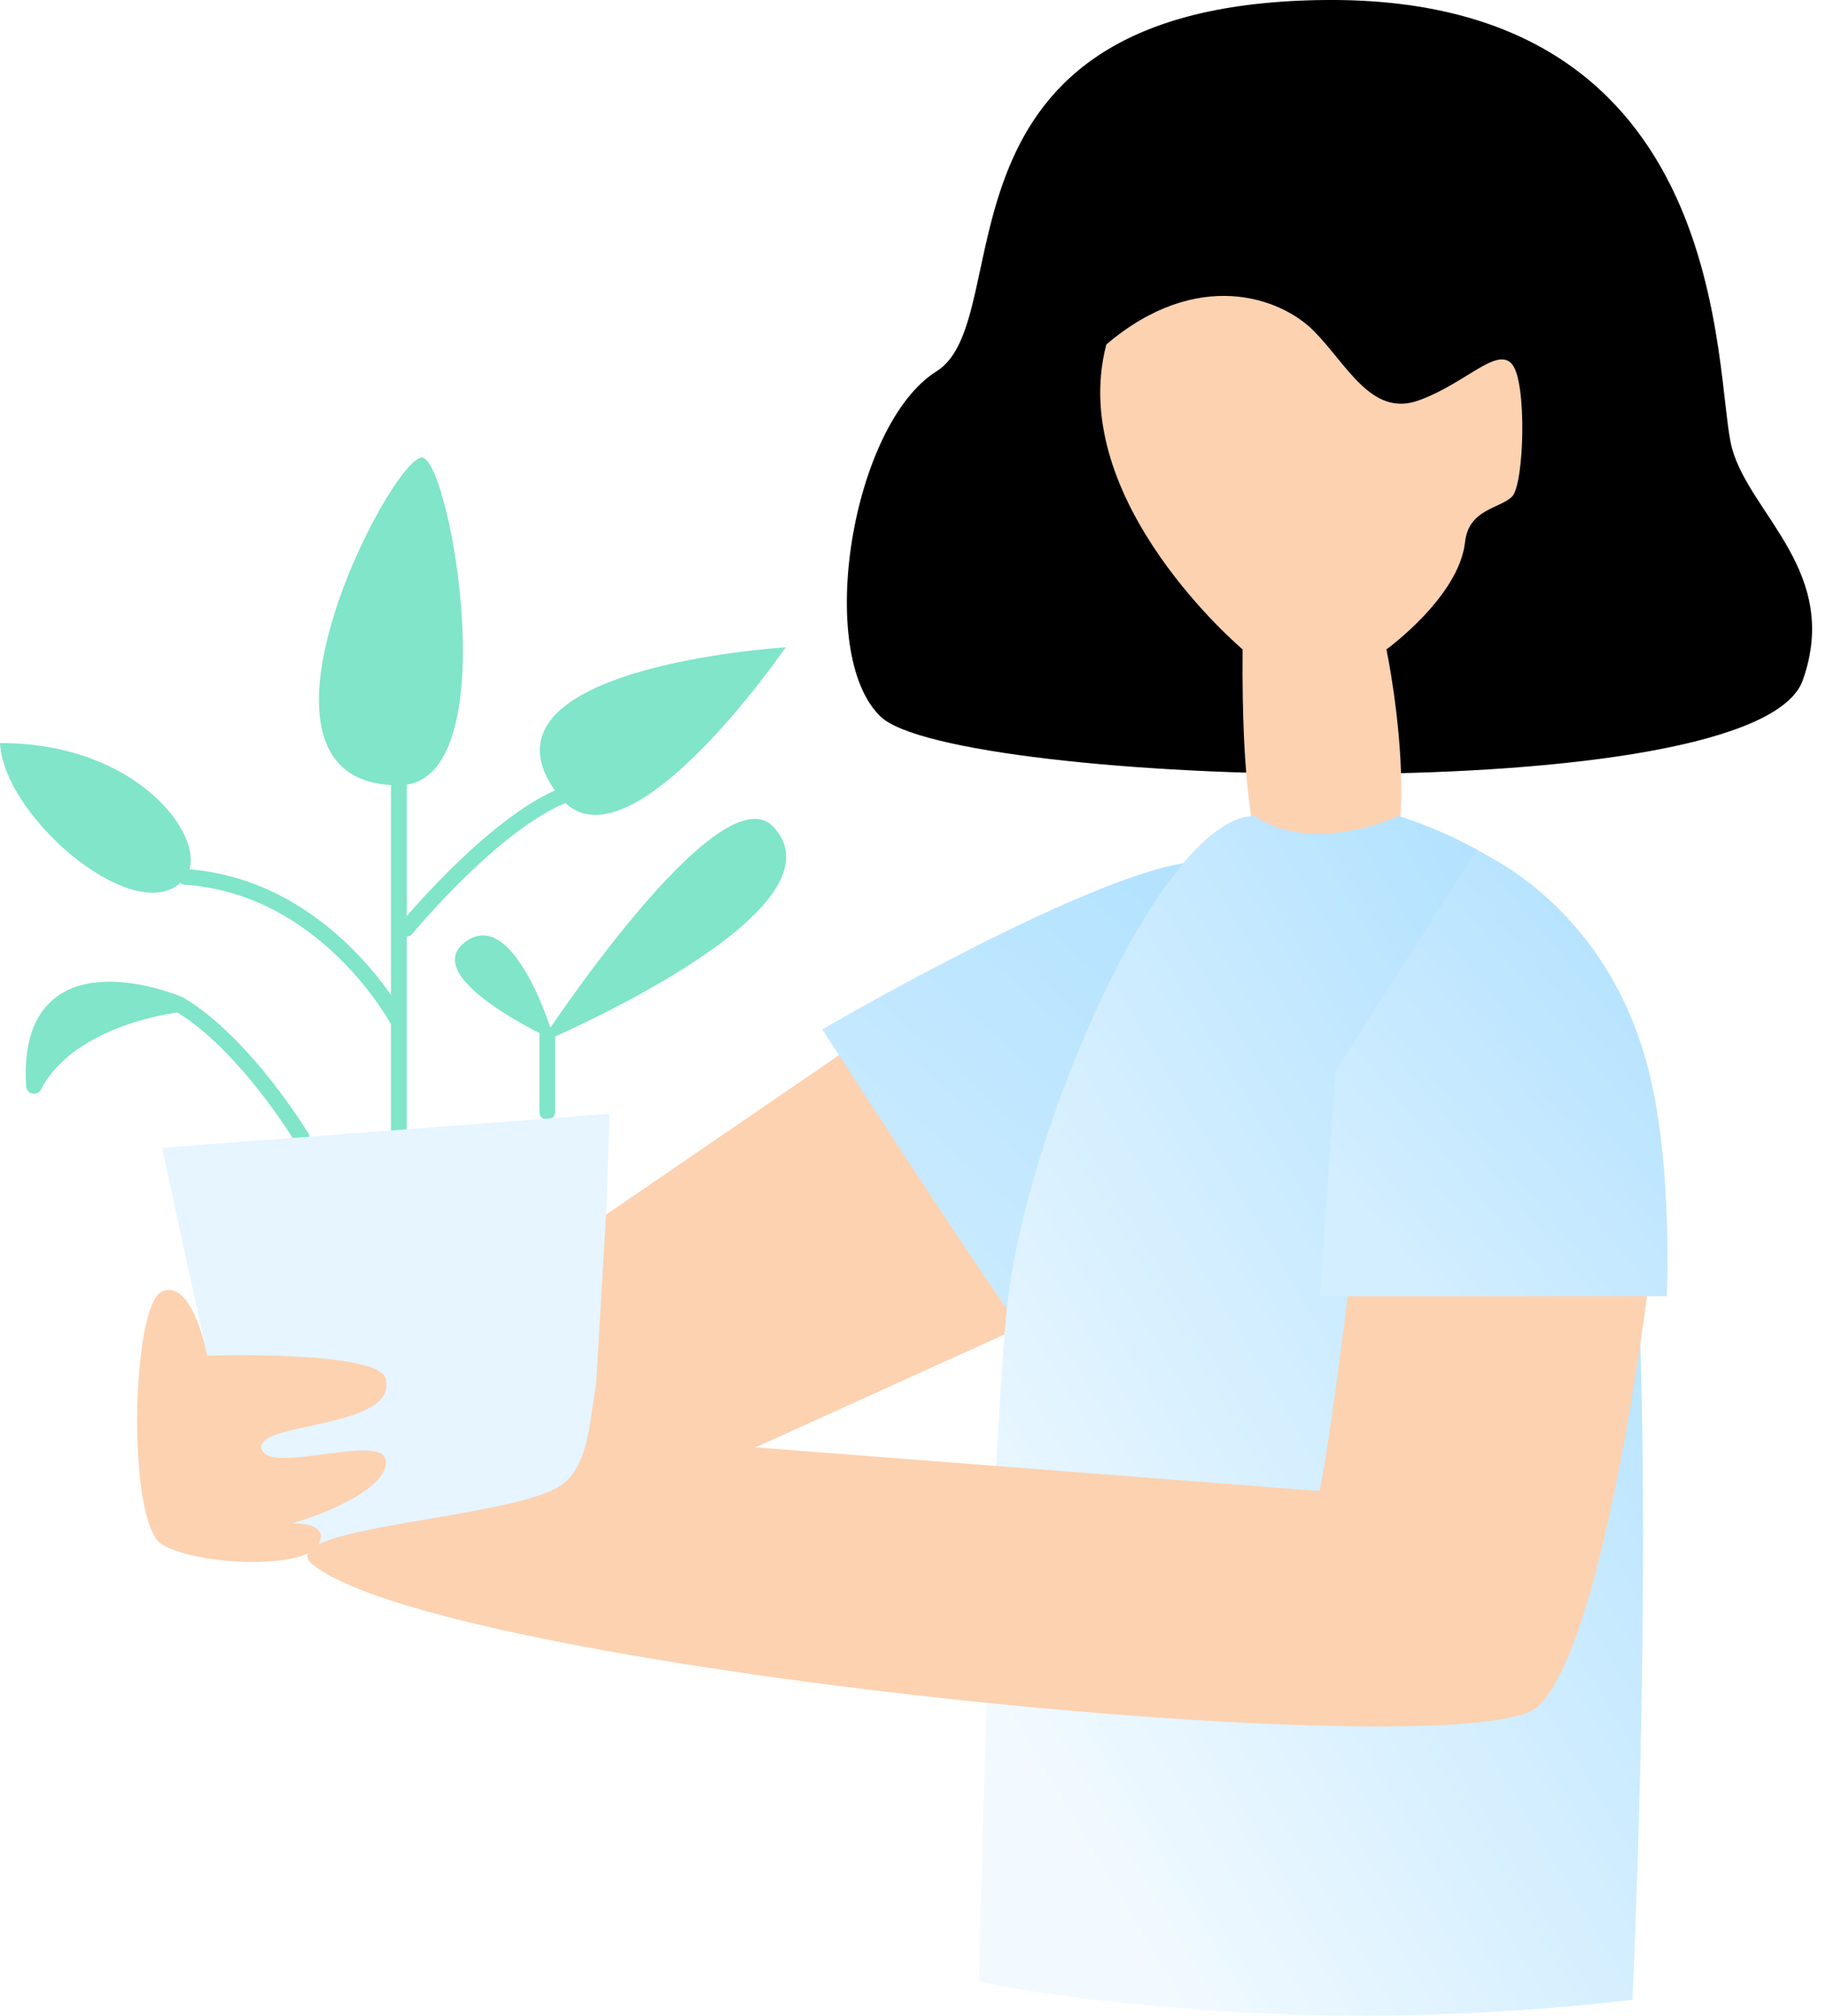 <svg xmlns:xlink="http://www.w3.org/1999/xlink" viewBox="0 0 116 128" fill="none" xmlns="http://www.w3.org/2000/svg" height="128" width="116" ><path d="M19.154 72.218s-3.602-5.971-7.772-8.444m13.957 7.97V49.867m0 15.041s-4.533-8.604-13.55-9.223m14.016 3.297s5.563-6.75 10.046-8.497m-1.084 20.122v-4.929" stroke="#80E5C9" stroke-miterlimit="10" stroke-linecap="round" stroke-linejoin="round" fill="none"></path><path d="M11.794 55.685C13.393 53.497 8.959 47.151 0 47.188c.255 4.892 9.107 12.181 11.794 8.497zm13.545-5.818c-11.349 0-.4-21.029 1.492-20.81 1.792.205 5.443 20.81-1.492 20.81zm10.199.717c-6.461-8.225 14.373-9.478 14.373-9.478s-10.174 14.822-14.373 9.478zm-.308 15.487s-8.768-3.972-5.665-6.264c3.18-2.353 5.666 6.264 5.666 6.264z" fill="#80E5C9"></path><path d="M34.3 66.245s11.41-17.44 14.843-13.726C54.121 57.9 34.3 66.245 34.3 66.245z" fill="#80E5C9"></path><path d="M2.16 68.95c-.582-9.375 9.222-5.175 9.222-5.175s-6.903.72-9.223 5.175z" fill="#80E5C9" stroke="#80E5C9" stroke-miterlimit="10" stroke-linecap="round" stroke-linejoin="round"></path><path d="M38.732 70.727 10.298 72.89l5.563 25.652 21.943-2.007.928-25.808z" fill="#E6F5FF"></path><path d="M55.944 45.509c-4.195-4.025-1.832-18.564 3.555-21.934C64.887 20.21 58.153.194 84.258 0c26.105-.192 24.55 24.028 25.774 28.476 1.162 4.21 6.919 7.866 4.495 14.715-2.948 8.358-53.966 6.75-58.583 2.317z" fill="#000"></path><path d="M88.076 41.237s3.625 17.278-3.34 17.278c-2.81 0-5.95-.154-5.796-17.278 0 0-11.252-9.458-8.658-19.363 5.772-4.91 11.067-2.986 13.176-.862s3.656 5.48 6.634 4.425c2.978-1.054 5.003-3.463 5.965-2.309.962 1.155.77 7.635 0 8.405-.77.77-2.748.777-2.987 2.886-.377 3.478-4.994 6.818-4.994 6.818zM13.162 86.089s-.907-4.904-2.864-4.08c-1.957.824-2.266 14.732 0 16.071 2.266 1.34 8.938 1.578 9.878.07.94-1.508-1.612-1.41-1.612-1.41s5.745-1.647 5.95-3.81c.207-2.164-7.458.823-7.899-.928-.445-1.751 8.617-1.212 7.9-4.43-.412-1.854-11.353-1.483-11.353-1.483zm53.488-2.637L54.234 66.367 38.501 77.13l-1.15 19.607 29.3-13.285z" fill="#FCD2B1"></path><path d="M52.234 65.367s17.305-10.094 23.585-10.634c6.284-.54 8.975 4.476 7.694 9.19-2.06 7.574-15.572 20.498-17.859 21.524-2.316-2.86-13.42-20.08-13.42-20.08z" fill="url(&quot;#spend-time_svg__a&quot;)"></path><path d="M88.853 51.82s12 3.445 12.931 12.102c4.348 12.107 1.921 63.065 1.921 63.065s-11.296 1.48-23.555.862c-12.26-.618-17.963-2.028-17.963-2.028s.656-30.89 1.74-42.374c1.083-11.485 9.89-31.632 15.761-31.632 3.78 2.53 9.165.005 9.165.005z" fill="url(&quot;#spend-time_svg__b&quot;)"></path><path d="M97.684 108.377c4.405-4.066 7.203-28.07 7.203-28.07H85.861s-1.392 11.588-2.04 14.373l-39.938-3.09s-1.34-4.945-4.224-5.46c-2.885-.515-1.133 5.769-3.812 8.035-2.678 2.267-17.922 2.683-16.174 5.02 7.34 6.72 73.607 13.259 78.011 9.192z" fill="#FCD2B1"></path><path d="M93.786 54.004s8.588 3.431 11.101 14.608c1.373 6.103 1 13.7 1 13.7H83.861l1-14.314" fill="url(&quot;#spend-time_svg__c&quot;)"></path><defs><linearGradient id="spend-time_svg__a" x1="78.325" y1="58.111" x2="57.074" y2="81.574" gradientUnits="userSpaceOnUse"><stop stop-color="#B3E2FF"></stop><stop offset="1" stop-color="#CBEBFF"></stop></linearGradient><linearGradient id="spend-time_svg__b" x1="97.035" y1="60.28" x2="50.531" y2="87.964" gradientUnits="userSpaceOnUse"><stop stop-color="#B3E2FF"></stop><stop offset="1" stop-color="#F2FAFF"></stop></linearGradient><linearGradient id="spend-time_svg__c" x1="102.091" y1="57.149" x2="82.737" y2="73.37" gradientUnits="userSpaceOnUse"><stop stop-color="#B4E2FF"></stop><stop offset="1" stop-color="#D3EEFF"></stop></linearGradient><linearGradient id="spend-time_svg__a" x1="78.325" y1="58.111" x2="57.074" y2="81.574" gradientUnits="userSpaceOnUse"><stop stop-color="#B3E2FF"></stop><stop offset="1" stop-color="#CBEBFF"></stop></linearGradient><linearGradient id="spend-time_svg__b" x1="97.035" y1="60.28" x2="50.531" y2="87.964" gradientUnits="userSpaceOnUse"><stop stop-color="#B3E2FF"></stop><stop offset="1" stop-color="#F2FAFF"></stop></linearGradient><linearGradient id="spend-time_svg__c" x1="102.091" y1="57.149" x2="82.737" y2="73.37" gradientUnits="userSpaceOnUse"><stop stop-color="#B4E2FF"></stop><stop offset="1" stop-color="#D3EEFF"></stop></linearGradient></defs></svg>